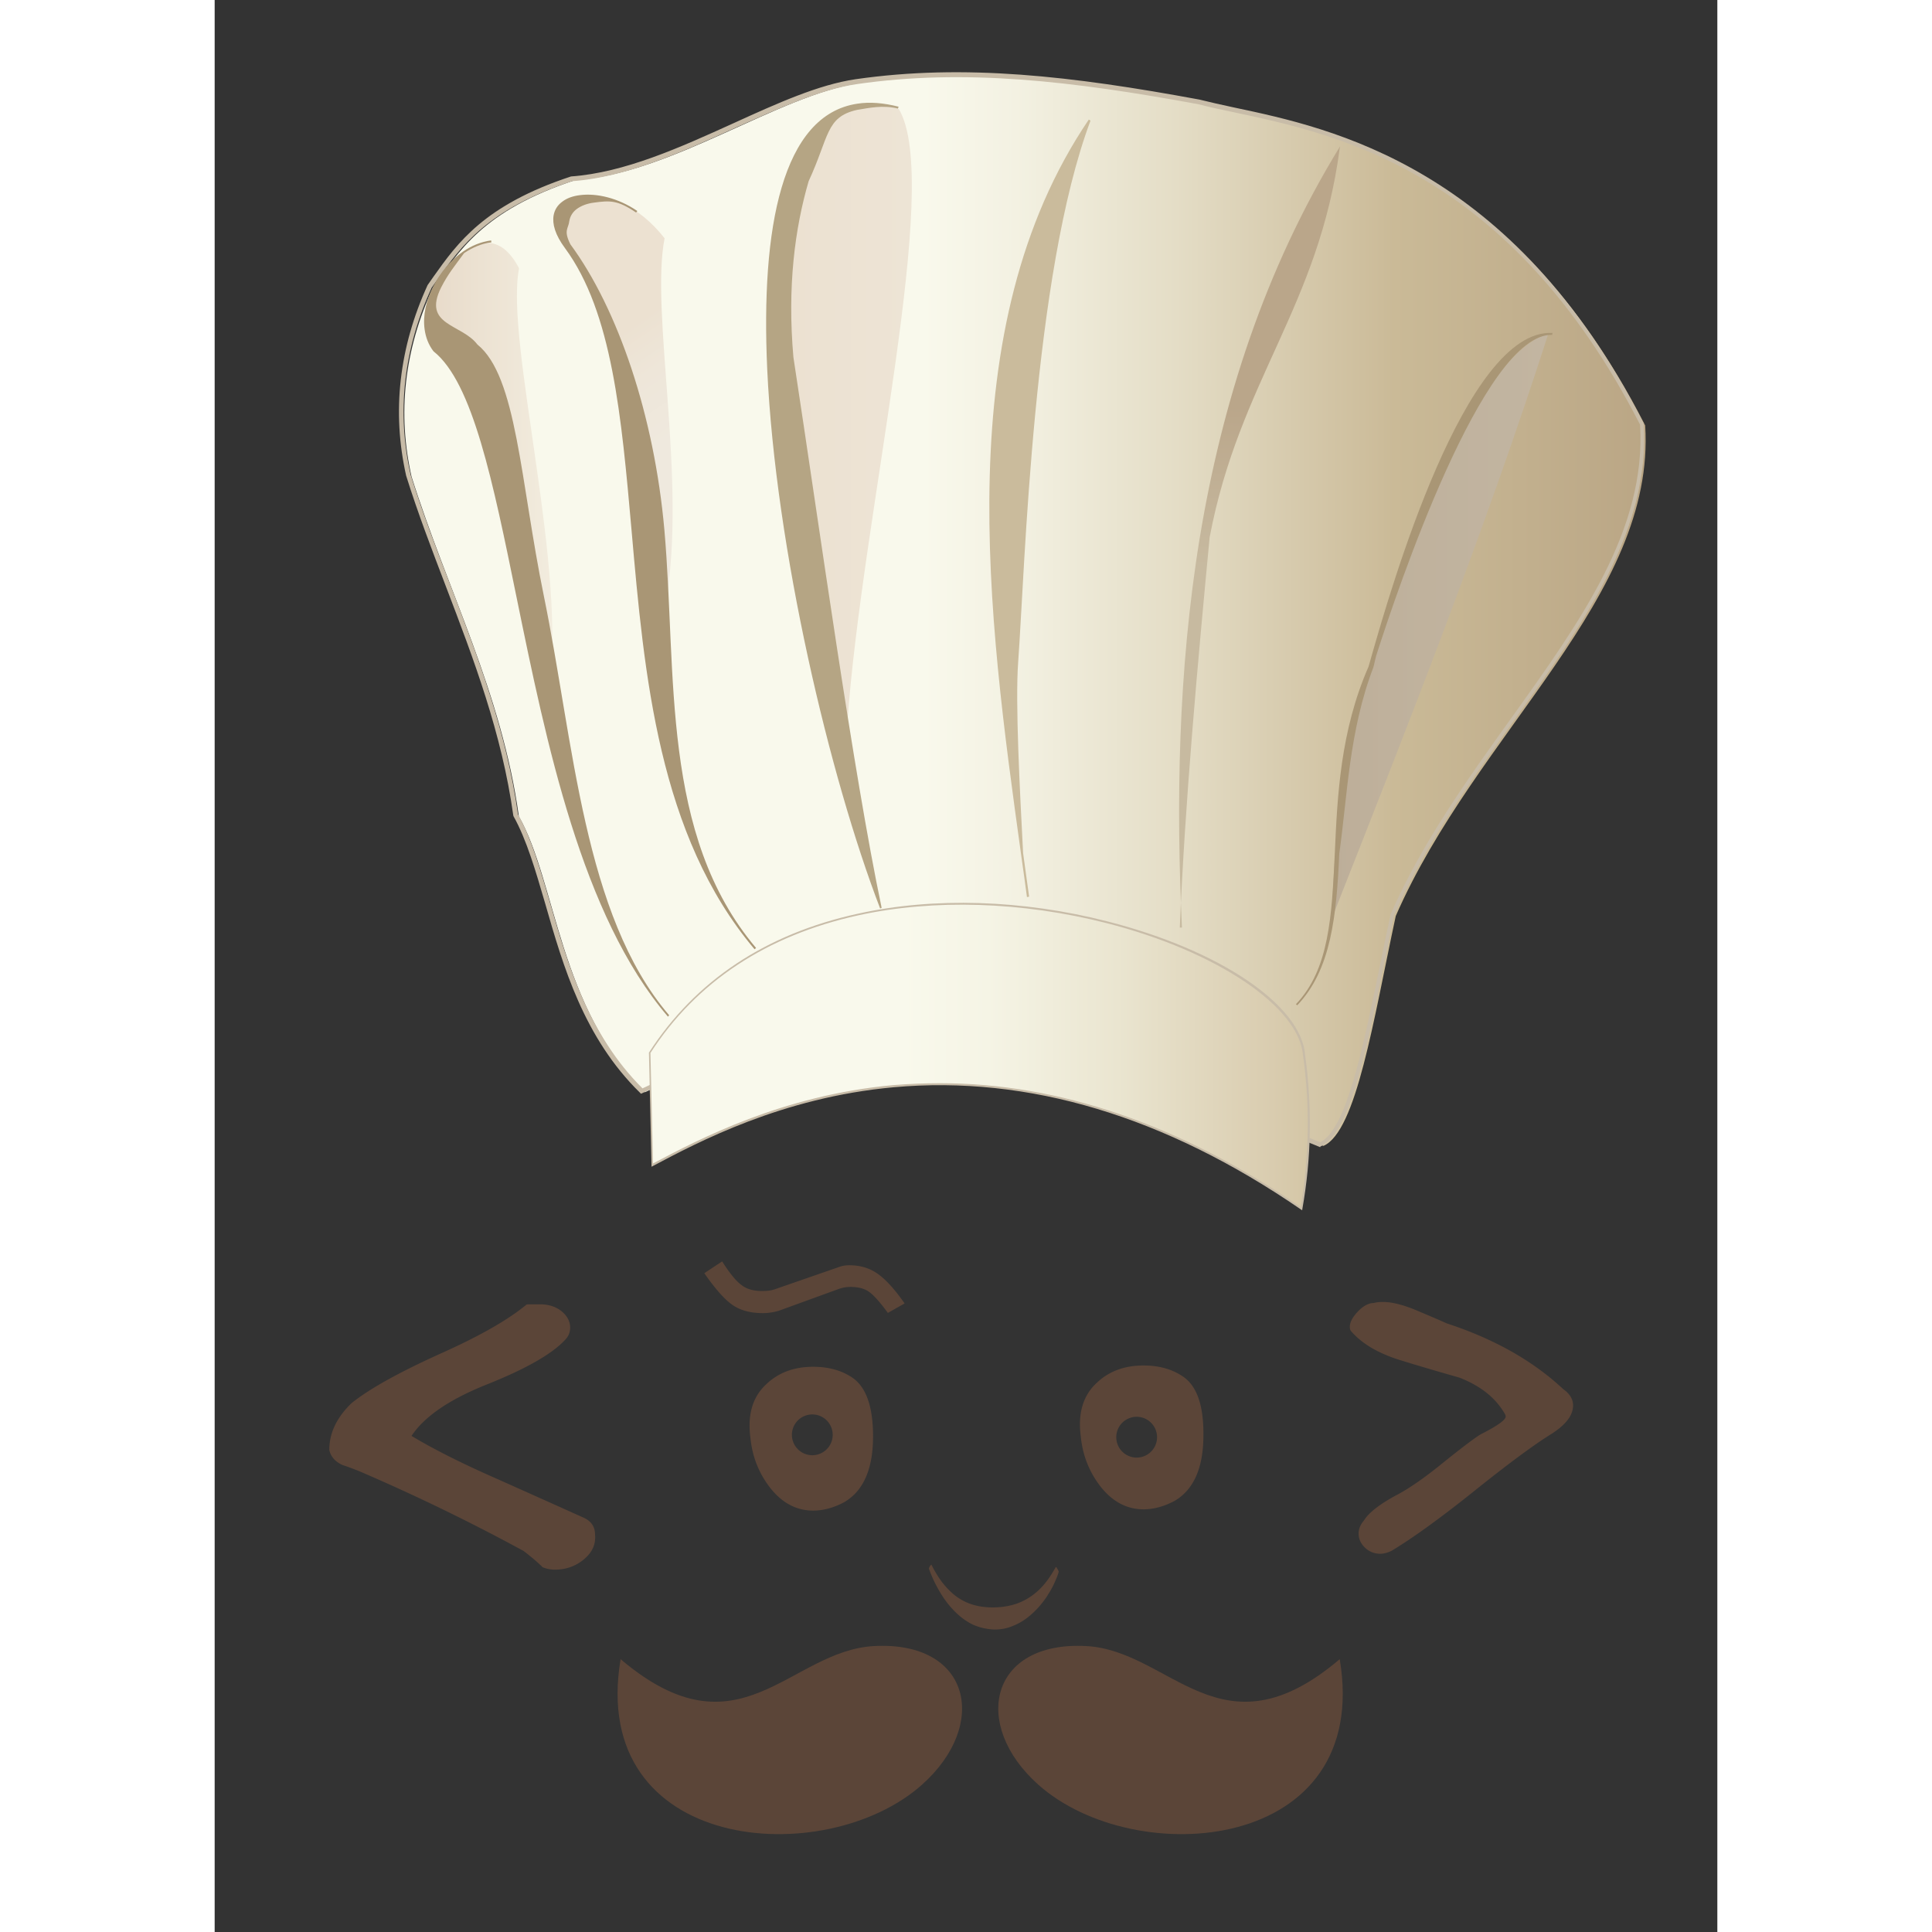<?xml version="1.0" encoding="iso-8859-1"?>
<svg version="1.1" id="coechef" xmlns="http://www.w3.org/2000/svg" xmlns:xlink="http://www.w3.org/1999/xlink" width="400" height="400" viewBox="0 0 70 90" fill="none">
  <rect x="0" y="0" width="70" height="90" fill="#333333" stroke="none"/>
  <path d="M57.4 61.65c2.2.72 4.01 1.74 5.42 3.06.31.22.46.47.46.76 0 .47-.35.92-1.06 1.36-.83.52-2.07 1.44-3.71 2.76-1.52 1.21-2.75 2.09-3.68 2.65-.18.09-.36.14-.54.14a1 1 0 0 1-.7-.28q-.3-.285-.3-.66c0-.22.08-.41.24-.6.22-.36.72-.76 1.52-1.19.52-.27 1.17-.71 1.95-1.33.94-.76 1.59-1.26 1.95-1.49.79-.4 1.19-.68 1.19-.84 0-.04-.01-.07-.03-.11-.43-.76-1.15-1.33-2.14-1.71-.88-.25-1.78-.51-2.68-.79-1.06-.32-1.85-.78-2.36-1.38-.04-.05-.05-.12-.05-.19 0-.22.13-.46.38-.72s.5-.39.73-.39c.14-.04.29-.05.43-.05.42 0 .93.13 1.54.38.47.2.95.4 1.44.62m-42.25-.89q.615 0 1.02.33c.26.22.39.47.39.76q0 .33-.24.57c-.6.65-1.82 1.35-3.68 2.09-1.72.69-2.87 1.48-3.47 2.38 1.01.61 2.34 1.28 3.98 2 2.62 1.17 3.97 1.78 4.06 1.82.34.16.51.42.51.79.04.45-.14.83-.53 1.15s-.84.47-1.34.47c-.2 0-.39-.04-.57-.11-.22-.22-.51-.47-.89-.76a92 92 0 0 0-7.64-3.71q-.405-.165-.81-.3c-.34-.16-.54-.4-.6-.7 0-.78.34-1.5 1.03-2.17.83-.67 2.2-1.43 4.12-2.3 1.86-.83 3.2-1.6 4.04-2.3 0-.01.2-.01.62-.01m16.99-.04c-.45-.65-.87-1.11-1.25-1.38s-.82-.4-1.33-.4c-.18 0-.34.03-.47.08l-3 1.04c-.17.06-.37.08-.59.08-.4 0-.72-.09-.96-.28-.25-.18-.55-.55-.9-1.1l-.83.55c.52.75.97 1.25 1.33 1.49.37.25.83.37 1.4.37.25 0 .5-.04.74-.11l2.75-1c.18-.07.38-.11.59-.11.35 0 .64.07.85.22.21.14.51.47.89.99z" fill="#5B4538"/>
  <path fill-rule="evenodd" clip-rule="evenodd" d="M52.41 77.29c1.51 9.02-9.52 9.89-14.05 5.84-3.13-2.8-2.25-6.69 2.24-6.45 3.95.21 6.28 5.31 11.81.61m-33.5 0c-1.51 9.02 9.52 9.89 14.05 5.84 3.13-2.8 2.25-6.69-2.24-6.45-3.95.21-6.28 5.31-11.81.61" fill="#5B4538"/>
  <path d="M29.74 64.2c-.5-.35-1.12-.53-1.86-.53-.89 0-1.61.27-2.17.8-.65.59-.9 1.43-.75 2.53.09.89.41 1.67.95 2.35.55.68 1.21 1.02 1.97 1.02.47 0 .96-.13 1.46-.4.89-.53 1.33-1.55 1.33-3.06 0-1.36-.31-2.26-.93-2.71m-1.9 3.59a.95.95 0 1 1 0-1.9.95.95 0 0 1 0 1.9m8.5 8.12c.28 0 .55-.05.8-.15s.48-.22.69-.38.4-.34.57-.53c.17-.2.32-.39.44-.6.13-.2.23-.39.31-.58.08-.18.14-.33.17-.46-.01-.02-.02-.05-.04-.09a.4.4 0 0 1-.05-.09c-.02-.02-.04-.03-.05-.03-.24.44-.5.8-.8 1.08s-.63.48-.98.61c-.36.13-.75.19-1.16.19-.36 0-.68-.05-.96-.14-.29-.09-.54-.23-.77-.4-.23-.18-.43-.39-.62-.63-.18-.24-.35-.52-.5-.82-.01 0-.02.01-.04.03s-.04.05-.05.08c-.02.03-.02.05-.03.07.14.39.31.75.52 1.1q.3.51.69.9c.26.26.54.47.86.62.3.13.64.21 1 .22m8.79-11.77c-.5-.35-1.12-.53-1.86-.53-.89 0-1.61.27-2.17.8-.65.59-.9 1.44-.75 2.53.09.89.41 1.67.95 2.35.55.68 1.21 1.02 1.97 1.02.47 0 .96-.13 1.46-.4.89-.53 1.33-1.55 1.33-3.06.01-1.37-.3-2.27-.93-2.71m-2.18 3.76a.95.95 0 1 1 0-1.9.95.95 0 0 1 0 1.9" fill="#5B4538"/>
  <path d="M51.65 53.38c1.54-.67 2.33-5.87 3.37-10.71 3.75-8.57 12.12-14.88 11.62-22.85-6.87-13.45-16.49-13.93-20.61-15-5.34-.99-10.67-1.72-16-.95-3.79.56-8.7 4.21-13.24 4.52-4.33 1.43-5.41 3.33-6.62 5-1.35 2.94-1.66 5.87-1 8.81 1.66 5.28 4.21 10.08 5 15.83 1.75 3.09 1.87 8.93 5.87 12.85 12.24-5.83 22.24-1.31 31.61 2.5" fill="url(#a)"/>
  <path d="m51.5 53.44-1.15-.47c-9.19-3.75-18.7-7.64-30.42-2.05l-.07.03-.05-.05c-2.61-2.56-3.57-5.87-4.41-8.8-.45-1.54-.87-2.99-1.48-4.08l-.01-.04c-.53-3.82-1.85-7.29-3.13-10.64-.64-1.68-1.31-3.42-1.86-5.18-.67-2.98-.33-5.97 1-8.88.1-.14.19-.27.28-.4 1.11-1.56 2.36-3.33 6.4-4.66 2.5-.18 5.08-1.35 7.57-2.48 2.04-.93 3.97-1.8 5.69-2.05 5.07-.73 10.07-.15 16.02.95.48.12 1.01.24 1.62.37 4.53.96 12.96 2.73 19.06 14.69l.01.04c.31 4.96-2.78 9.28-6.06 13.85-2.03 2.84-4.14 5.78-5.57 9.05-.16.76-.32 1.55-.48 2.33-.86 4.21-1.6 7.85-2.95 8.44zm-19.64-5.53c6.66 0 12.68 2.46 18.58 4.87l1.06.43c1.22-.6 1.98-4.33 2.79-8.27.16-.78.32-1.57.49-2.35 1.45-3.31 3.56-6.26 5.6-9.11 3.25-4.54 6.32-8.82 6.02-13.7C60.33 7.94 52.29 6.25 47.48 5.23c-.62-.13-1.15-.24-1.63-.37-5.92-1.09-10.91-1.67-15.95-.94-1.69.25-3.6 1.12-5.63 2.03-2.51 1.14-5.1 2.31-7.62 2.49-3.95 1.31-5.18 3.04-6.27 4.58-.09.13-.18.25-.27.38-1.31 2.85-1.64 5.8-.98 8.72.55 1.75 1.21 3.48 1.86 5.16 1.28 3.35 2.61 6.82 3.14 10.66.62 1.1 1.04 2.56 1.49 4.1.83 2.88 1.78 6.14 4.31 8.66 4.23-2.01 8.18-2.79 11.93-2.79" fill="#C8BCA8"/>
  <path fill-rule="evenodd" clip-rule="evenodd" d="M20.39 54.28c4.41-2.34 15.45-8.13 30.23 2.02.42-2.38.46-4.76.13-7.14-.42-5.63-22.48-12.52-30.48-.12z" fill="url(#b)"/>
  <path d="m50.66 56.38-.06-.04c-6.33-4.35-12.71-6.26-18.98-5.69-5.18.47-9.1 2.55-11.21 3.67l-.06.03v-.07l-.12-5.25.01-.01c2.16-3.34 5.43-5.52 9.74-6.46 3.53-.78 7.65-.65 11.6.36 5.26 1.34 9.05 3.91 9.22 6.24.33 2.37.29 4.78-.13 7.15zm-16.87-5.92c5.56 0 11.2 1.93 16.8 5.77.4-2.34.44-4.72.11-7.06-.17-2.26-4.02-4.86-9.16-6.17-3.93-1-8.04-1.13-11.56-.36-4.28.94-7.54 3.1-9.68 6.41l.12 5.15c2.13-1.13 6.03-3.18 11.18-3.65q1.11-.09 2.19-.09" fill="#C8BCA8"/>
  <path fill-rule="evenodd" clip-rule="evenodd" d="M14.18 12.5c-.68 3.43 2.36 14.26 1.34 19.94-.52-2.98-2.42-8.89-2.34-12.22-.92-2-1.84-4.42-2.85-5.35-.91-.83 2.09-5.78 3.85-2.37" fill="url(#c)"/>
  <path d="M21.11 47.36c-.01-.01-.01-.01-.01-.02-4-4.68-5.65-12.74-7.04-19.53-1.1-5.39-2.04-9.99-3.86-11.44l-.01-.01c-.23-.3-.36-.65-.41-1.02-.09-.64.07-1.34.4-1.99.32-.65.81-1.23 1.39-1.63.4-.28.85-.46 1.31-.52l.01.09c-.45.05-.88.24-1.27.5-.43.59-.75.97-1.07 1.6-.89 1.78.96 1.69 1.69 2.66 1.84 1.48 1.99 6.33 3.1 11.74 1.39 6.78 1.84 14.83 5.82 19.49.01.01.01.01.01.02z" fill="#A99675"/>
  <path fill-rule="evenodd" clip-rule="evenodd" d="M20.96 11.1c-.68 3.43 1.06 11.3.05 16.99-.52-2.98-2.42-8.89-2.34-12.22-.92-2-2.02-4.28-2.67-5.46-.59-1.06 2.45-2.49 4.96.69" fill="url(#d)"/>
  <path d="M19.63 9.9c-.87-.59-1.22-.56-1.97-.46-.31.04-.57.14-.77.28s-.33.34-.37.58c-.04.36-.28.42.05 1.08 2.22 3.01 3.91 8 4.38 13.31.59 6.73-.19 14.19 4.27 19.47l-.07.06c-4.48-5.31-5.14-12.78-5.73-19.52-.47-5.3-.9-10.15-3.1-13.14-.46-.62-.6-1.13-.53-1.53.05-.27.19-.48.41-.64.21-.16.49-.26.82-.3.77-.1 1.78.13 2.67.74z" fill="#A99675"/>
  <path d="M31.87 5.08c2.06 3.44-1.73 18.92-2.4 28.65-.06.82-7.32-32.11 2.4-28.65" fill="url(#e)"/>
  <path d="M31 42.32c-2.35-6.12-4.87-16.74-5.26-25.12-.15-3.3.02-6.26.67-8.46.65-2.21 1.78-3.65 3.53-3.91.57-.09 1.21-.04 1.92.14l-.03.09c-.7-.18-1.35-.03-1.91.06-1.46.33-1.29 1.25-2.25 3.32-.64 2.19-1 4.9-.71 8.2 1.25 8.17 2.78 19.31 4.11 25.65z" fill="#B5A584"/>
  <path d="M37.84 41.79c-.09-.66-.18-1.34-.28-2.03-1.53-11.02-3.4-24.5 3.16-34.19l.08.05c-2.69 7.17-3.05 20.82-3.37 25.23-.14 1.9.08 5.98.23 8.89.09.68.19 1.36.28 2.03z" fill="#CABB9C"/>
  <path d="M44.96 43.21c.23-5.71.84-12.39 1.39-18.18 1.38-7.3 5.09-10.75 6.06-18.13l.02-.09c-3.54 5.77-5.51 12.01-6.54 18.24-1.02 6.23-1.1 12.45-.83 18.16z" fill="url(#f)"/>
  <path d="M62.12 15.57c-2.95 9.16-6.49 18.11-10.06 27.17.1-11.99 6.53-26.43 10.06-27.17" fill="url(#g)"/>
  <path d="M50.37 46.78c1.56-1.63 1.67-4.13 1.81-7.03.12-2.68.26-5.7 1.57-8.69.03-.11.09-.3.16-.56.87-3.03 4.35-15.21 8.41-14.99l-.01.09c-3.19-.12-7.24 11.93-8.2 14.94-.07.25-.09.41-.13.53v.01c-1.14 2.97-1.21 6-1.59 8.67-.13 2.91-.38 5.43-1.96 7.08z" fill="#A99675"/>
  <defs>
    <linearGradient id="a" x1="8.836" y1="28.463" x2="66.659" y2="28.463" gradientUnits="userSpaceOnUse">
      <stop offset=".04" stop-color="#F9F9EC"/>
      <stop offset=".418" stop-color="#F9F9EC"/>
      <stop offset=".493" stop-color="#F3F1E2"/>
      <stop offset=".622" stop-color="#E4DDC6"/>
      <stop offset=".787" stop-color="#CCBC9A"/>
      <stop offset=".797" stop-color="#CABA97"/>
      <stop offset="1" stop-color="#BAA685"/>
    </linearGradient>
    <linearGradient id="b" x1="20.269" y1="49.202" x2="50.974" y2="49.202" gradientUnits="userSpaceOnUse">
      <stop stop-color="#F9F9EC"/>
      <stop offset=".053" stop-color="#F9F9EC"/>
      <stop offset=".384" stop-color="#F9F9EC"/>
      <stop offset=".514" stop-color="#F5F4E5"/>
      <stop offset=".709" stop-color="#EAE5D0"/>
      <stop offset=".944" stop-color="#D9CCAF"/>
      <stop offset=".999" stop-color="#D4C6A6"/>
    </linearGradient>
    <linearGradient id="c" x1="10.162" y1="21.884" x2="15.732" y2="21.884" gradientUnits="userSpaceOnUse">
      <stop stop-color="#E8DBCA"/>
      <stop offset="1" stop-color="#F2ECDE"/>
    </linearGradient>
    <linearGradient id="d" x1="18.402" y1="15.833" x2="21.46" y2="20.296" gradientUnits="userSpaceOnUse">
      <stop stop-color="#ECE1D1"/>
      <stop offset=".432" stop-color="#EEE6D9"/>
      <stop offset="1" stop-color="#EFE9DE"/>
    </linearGradient>
    <linearGradient id="e" x1="26.808" y1="19.287" x2="32.472" y2="19.287" gradientUnits="userSpaceOnUse">
      <stop stop-color="#ECE1D1"/>
      <stop offset="1" stop-color="#EDE4D5"/>
    </linearGradient>
    <linearGradient id="f" x1="48.724" y1="18.907" x2="48.578" y2="26.396" gradientUnits="userSpaceOnUse">
      <stop stop-color="#BAA68A"/>
      <stop offset="1" stop-color="#C7BAA0"/>
    </linearGradient>
    <linearGradient id="g" x1="52.062" y1="29.155" x2="62.119" y2="29.155" gradientUnits="userSpaceOnUse">
      <stop stop-color="#BDAE99"/>
      <stop offset=".255" stop-color="#BFB19C"/>
      <stop offset="1" stop-color="#C2B5A1"/>
    </linearGradient>
  </defs>
</svg>

